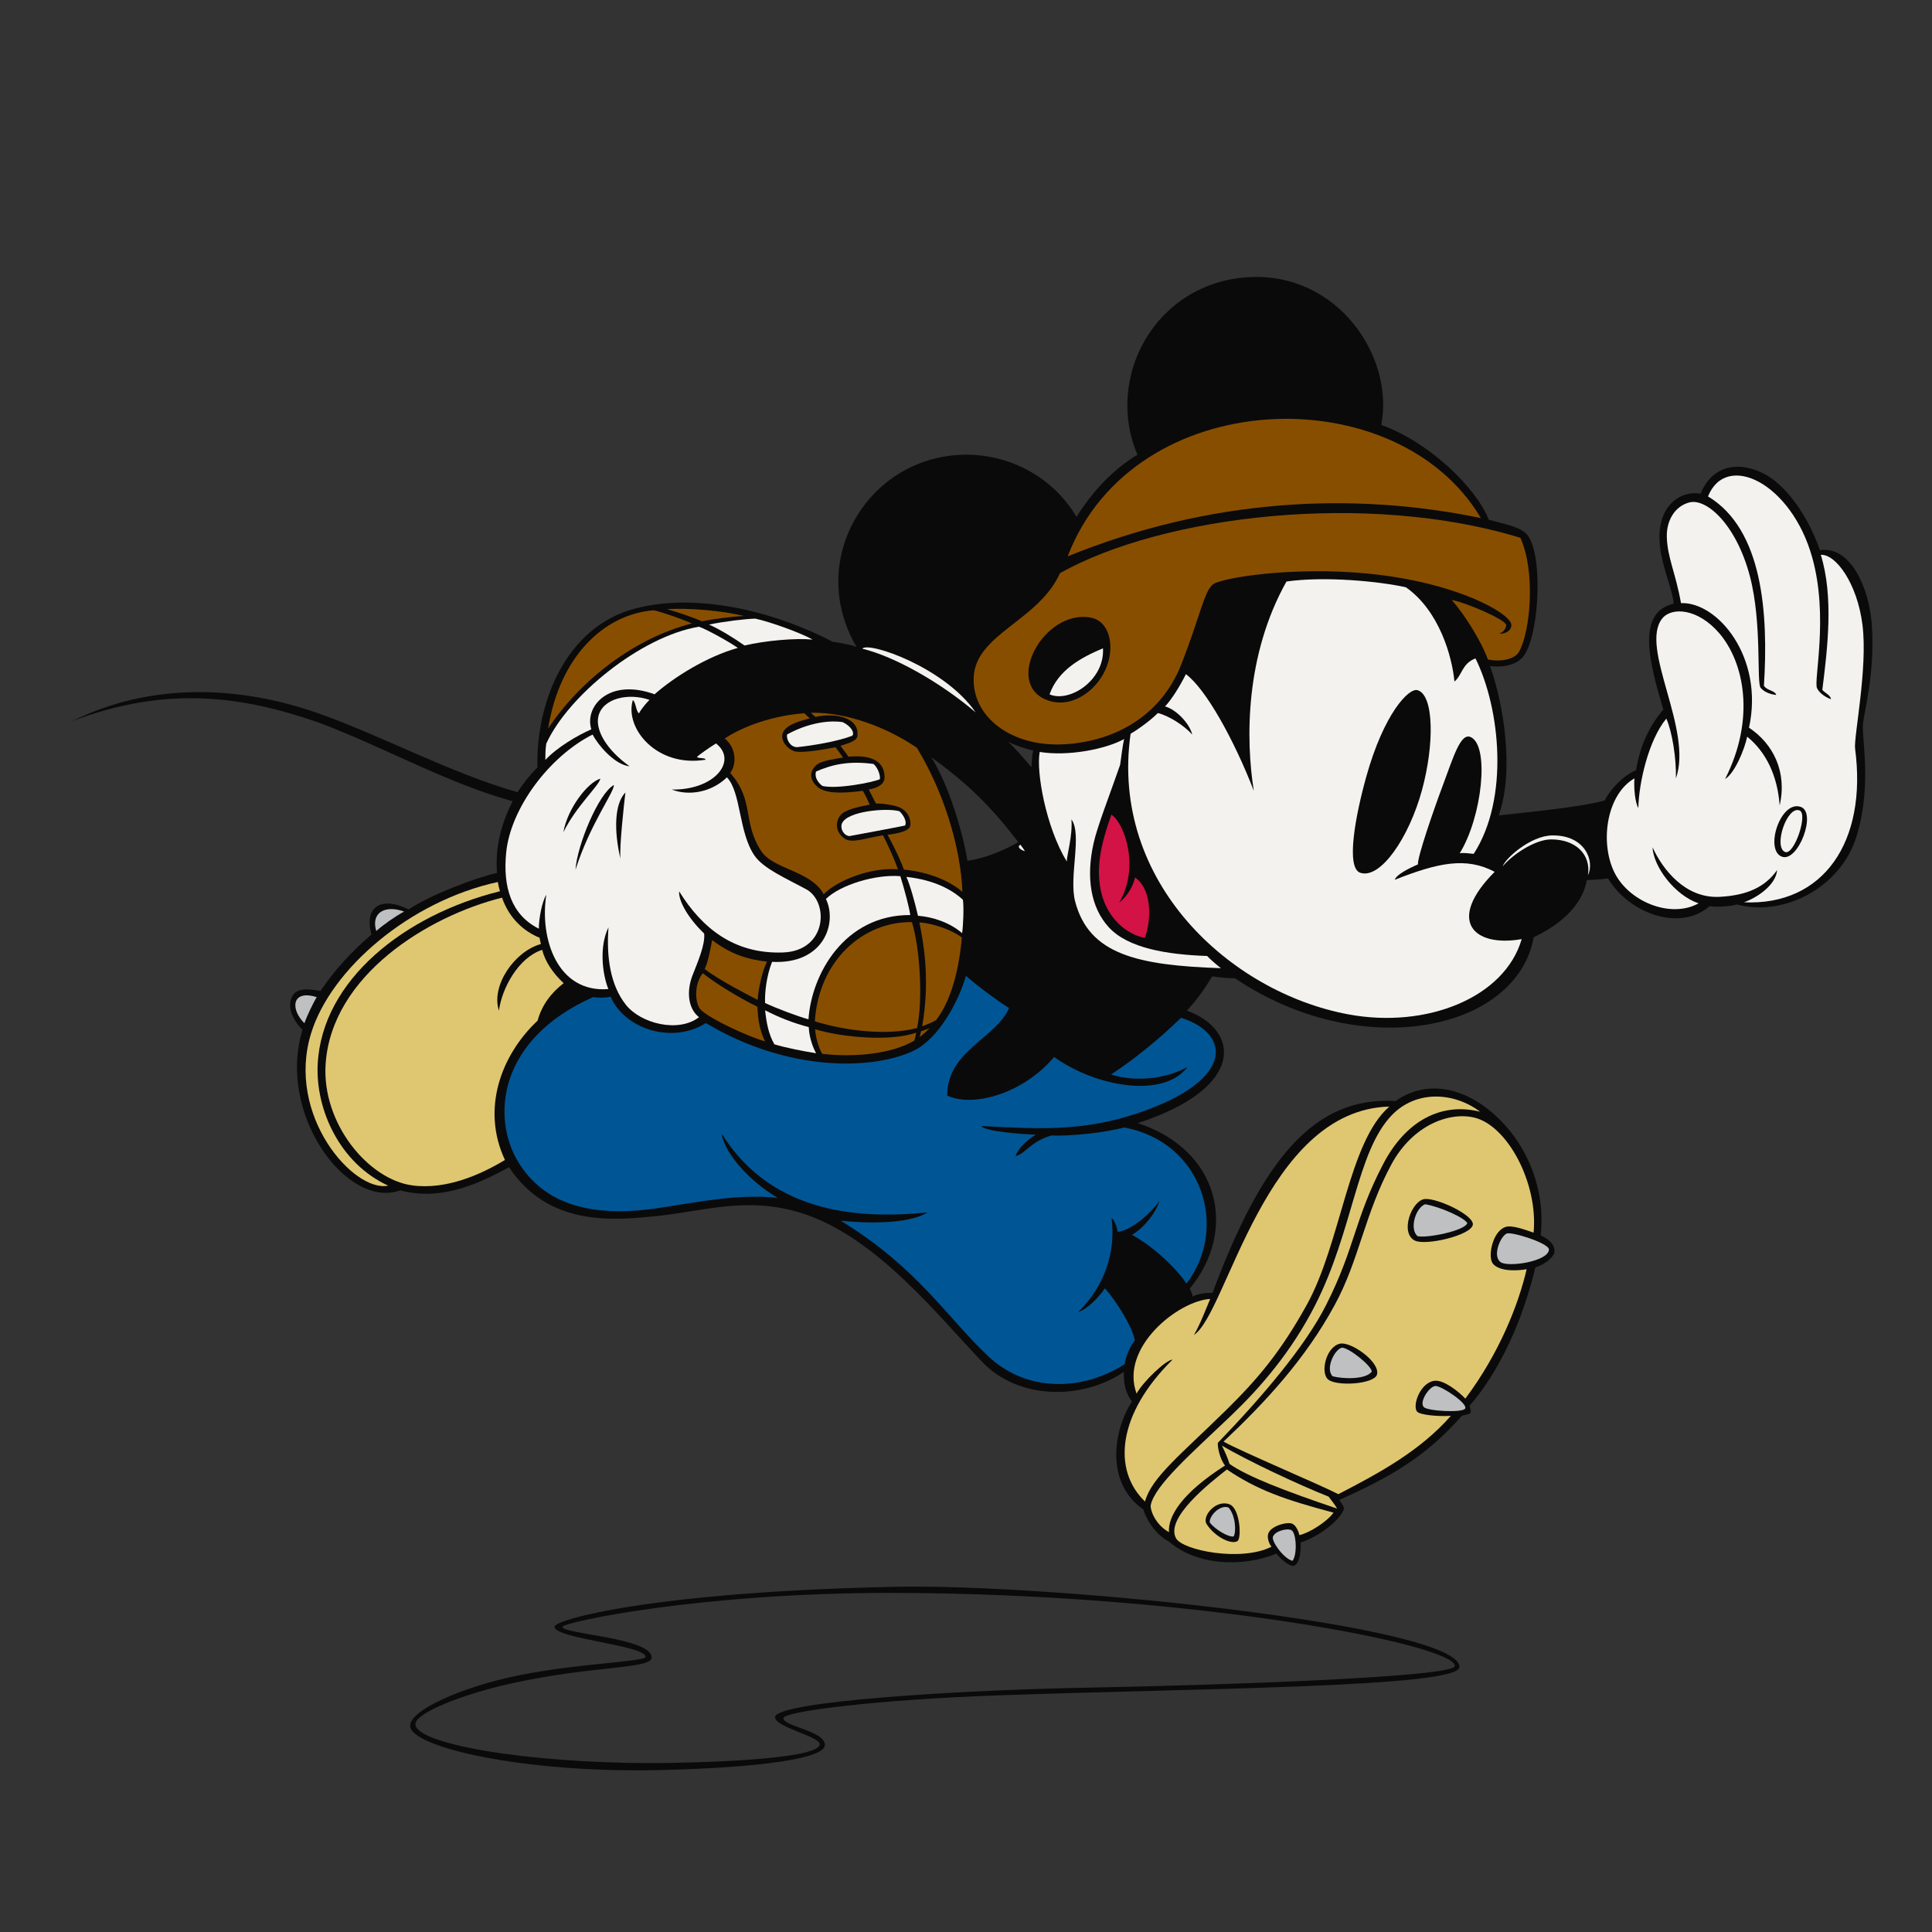 <?xml version="1.0" encoding="utf-8"?>
<!-- Generator: Adobe Illustrator 16.0.4, SVG Export Plug-In . SVG Version: 6.00 Build 0)  -->
<!DOCTYPE svg PUBLIC "-//W3C//DTD SVG 1.1//EN" "http://www.w3.org/Graphics/SVG/1.1/DTD/svg11.dtd">
<svg version="1.1" id="Layer_1" xmlns="http://www.w3.org/2000/svg" xmlns:xlink="http://www.w3.org/1999/xlink" x="0px" y="0px"
	 width="72px" height="72px" viewBox="0 0 72 72" enable-background="new 0 0 72 72" xml:space="preserve">
<rect x="0" y="0" width="72" height="72" fill="#333333" stroke="none"/>
<g>
	<path fill="#0B0A0B" d="M59.133,32.798c-0.083,0.533-0.487,1.422-1.977,2.131c-0.637,3.515-6.452,4.685-11.127,1.531
		c-0.215,0-0.578-0.032-0.854-0.074c-0.236,0.393-0.546,0.852-0.943,1.277c1.962,0.708,2.229,2.876-1.831,4.192
		c3.058,1,3.73,4.006,1.936,6.17c0,0,0.104,0.177,0.111,0.3c0.121-0.09,0.445-0.156,0.738-0.14c1.841-4.936,3.763-7.339,6.823-7.153
		c1.094-0.777,2.539-0.588,3.8,0.613c1.217,1.162,1.785,2.829,1.607,4.395c0.274,0.117,0.554,0.341,0.511,0.636
		c-0.02,0.143-0.301,0.431-0.709,0.556c-0.465,1.942-1.296,3.819-2.456,5.164c0.097,0.284,0.089,0.28-0.279,0.362
		c-1.336,1.52-2.64,2.275-4.569,3.138c0.048,0.103,0.208,0.263,0.163,0.367c-0.22,0.498-1.055,1.052-1.608,1.221
		c0.021,0.422-0.059,0.791-0.244,0.864c-0.148,0.06-0.518-0.263-0.657-0.447c-1.312,0.532-3.016,0.421-4.008-0.455
		c-0.415-0.208-0.78-0.676-0.954-1.195c-1.393-0.963-1.145-2.888-0.423-4.021c-0.198-0.255-0.321-0.624-0.301-1.104
		c-1.542,1.051-3.923,1.051-5.278-0.371c-1.661-1.743-3.866-4.535-6.523-5.476c-2.108-0.744-3.8-0.152-5.509,0.029
		c-1.728,0.182-4.121,0.415-5.603-1.81c-1.389,0.765-2.668,1.229-4.056,0.864c-1.978,0.717-4.606-2.85-3.639-5.983
		c-0.31-0.305-0.623-0.833-0.37-1.272c0.206-0.354,0.788-0.211,1.039-0.177c0.553-0.816,1.181-1.487,1.9-2.102
		c-0.277-0.998,0.317-1.461,1.387-0.936c0.791-0.535,2.47-1.177,3.293-1.36c-0.083-1.013,0.19-1.897,0.581-2.673
		c-2.414-0.661-4.804-2.019-7.206-2.923c-2.876-1.009-5.712-1.391-9.204-0.062c2.904-1.444,6.199-1.342,9.192-0.283
		c2.361,0.838,4.928,2.229,7.4,2.932c0.246-0.377,0.526-0.716,0.742-0.918c-0.061-2.441,1.069-5.246,3.629-5.923
		c2.481-0.658,5.478,0.236,7.37,1.233c0.229,0.032,0.695,0.114,0.89,0.192c-1.4-2.403-0.478-5.063,1.414-6.346
		c2.219-1.505,5.366-0.885,6.787,1.499c0.606-0.96,1.387-1.785,2.271-2.314c-1.236-2.896,0.68-6.423,4.153-6.617
		c3.31-0.186,5.426,2.96,4.933,5.508c1.744,0.618,3.519,2.303,4.008,3.533c0.531,0.149,1.158,0.253,1.417,0.542
		c0.602,0.674,0.484,3.578-0.075,4.475c-0.305,0.494-1.059,0.475-1.296,0.436c0.491,1.376,0.92,3.86,0.324,5.565
		c0.864-0.101,2.961-0.288,3.945-0.554c0.227-0.432,0.681-0.924,1.174-1.131c0.142-0.867,0.442-1.58,1.015-2.262
		c-0.516-1.724-1.022-3.619,0.384-3.942c-0.042-0.705-0.771-1.971-0.444-3.113c0.219-0.761,0.875-1.097,1.449-0.986
		c0.437-1.093,1.468-1.225,2.392-0.73c0.749,0.401,1.564,1.442,2.056,2.834c1.155-0.175,1.841,1.445,1.932,2.77
		c0.126,1.82-0.283,3.214-0.331,3.723c-0.045,0.509,0.342,2.312-0.239,4.177c-0.6,1.924-2.732,3-4.452,2.533
		c-0.24,0.064-0.703,0.111-1.027,0.064c-1.109,0.973-3.015,0.254-3.781-1.036C59.721,32.767,59.337,32.793,59.133,32.798z
		 M38.441,28.597c0-0.185,0.033-0.529,0.064-0.632c-0.166-0.02-0.75-0.207-0.945-0.332C37.838,27.89,38.154,28.258,38.441,28.597z
		 M34.706,28.22c0.637,1.004,1.175,2.781,1.346,3.854c0.608-0.062,1.414-0.405,1.898-0.69C36.956,30.088,36.113,29.236,34.706,28.22
		z"/>
	<path fill="#884E00" d="M39.79,20.733c2.457-6.419,12.278-6.706,15.397-1.426C50.395,18.314,45.079,18.581,39.79,20.733z"/>
	<path fill="#884E00" d="M56.66,20.043c-5.705-1.752-13.325-0.836-17.157,1.317c-0.797,1.775-3.132,2.264-3.215,3.868
		c-0.077,1.478,1.402,2.633,3.409,2.507c1.931-0.119,3.592-1.117,4.319-2.959c0.699-1.767,0.859-2.753,1.19-3
		c0.328-0.246,2.962-0.672,5.757-0.402c3.318,0.324,5.302,1.473,5.358,1.894c0.038,0.259-0.325,0.391-0.44,0.335
		c0.142-0.024,0.282-0.228,0.242-0.331c-0.083-0.204-1.431-0.794-2.021-0.915c0.461,0.524,1.09,1.509,1.347,2.219
		c0.482,0.103,1.006-0.007,1.162-0.287C57.034,23.53,57.234,21.309,56.66,20.043z"/>
	<path fill="#F4F2EF" d="M42.134,27.345c-0.782,5.509,3.699,9.637,8.119,10.458c2.919,0.541,5.823-0.625,6.456-2.805
		c-1.797,0.315-2.823-0.685-1.007-2.508c-1.068-0.565-2.113-0.338-3.723,0.297c0.059-0.188,0.491-0.412,0.865-0.574
		c-0.041-0.225,0.601-2.081,0.913-2.91c0.404-1.077,0.669-2.007,1.052-1.834c0.711,0.322,0.426,2.977-0.41,4.33
		c0.133-0.03,0.414,0.013,0.521,0.022c1.332-2.055,0.993-5.413,0.067-7.284c-0.501,0.187-0.493,0.618-0.784,0.863
		c-0.087-0.917-0.552-2.627-1.808-3.513c-0.962-0.217-2.999-0.422-4.452-0.216c-1.54,2.744-1.524,5.888-1.217,7.8
		c-0.74-1.912-1.787-3.792-2.53-4.347c-0.229,0.453-0.52,0.926-0.778,1.204c0.4,0.1,0.921,0.634,1.013,1.051
		c-0.277-0.33-0.896-0.72-1.282-0.805C42.904,26.821,42.455,27.159,42.134,27.345z"/>
	<path fill="#0B0A0B" d="M52.99,29.457c0.469-1.711,0.452-3.548-0.158-3.735c-0.331-0.102-1.259,0.879-1.911,3.209
		c-0.402,1.436-0.778,3.41-0.227,3.595C51.452,32.776,52.513,31.201,52.99,29.457z"/>
	<path fill="#0B0A0B" d="M40.643,23.015c0.735,0.133,0.93,1.132,0.544,1.964c-0.37,0.804-1.296,1.454-2.18,1.107
		C37.401,25.455,38.916,22.701,40.643,23.015z"/>
	<path fill="#F4F2EF" d="M41.104,24.16c-0.833,0.354-1.666,0.808-1.991,1.717C39.862,26.201,41.18,25.338,41.104,24.16z"/>
	<path fill="#F4F2EF" d="M38.747,28.023c1.055,0.172,2.466-0.103,3.145-0.482c-0.053,0.237-0.099,0.61-0.147,0.959
		c-0.41,1.18-0.849,2.291-0.99,2.924c-0.287,1.282-0.109,2.395,0.567,3.133c0.714,0.779,2.163,1.018,3.665,1.07
		c0.103,0.113,0.339,0.32,0.513,0.454c-3.101-0.104-4.919-0.509-5.433-2.488c-0.24-0.917,0.272-2.494-0.138-3.058
		c0.049,0.609-0.174,1.345-0.174,1.57C38.975,30.82,38.609,28.754,38.747,28.023z"/>
	<path fill="#D31245" d="M41.419,30.359c-0.38,1.058-0.568,1.911-0.408,2.764c0.244,1.273,1.2,1.764,1.653,1.824
		c0.222-0.553,0.314-1.773-0.364-2.246c-0.087,0.382-0.315,0.717-0.592,0.936C42.476,32.347,41.93,30.705,41.419,30.359z"/>
	<path fill="#884E00" d="M24.86,22.704c0.79-0.06,2.126,0.063,2.855,0.251c-0.441,0.023-1.175,0.119-1.561,0.198
		C25.834,23.01,25.197,22.791,24.86,22.704z"/>
	<path fill="#F4F2EF" d="M26.421,23.276c0.575-0.118,1.308-0.207,1.726-0.222c0.576,0.125,1.706,0.536,2.137,0.781
		c-0.635-0.061-1.763,0.037-2.538,0.221C27.372,23.789,26.794,23.434,26.421,23.276z"/>
	<path fill="#F4F2EF" d="M27.496,24.146c-1.15,0.32-2.382,1.091-3.102,1.728c-1.703-0.619-2.623,0.455-2.357,1.306
		c-0.51,0.221-1.26,0.659-1.714,1.14c0-0.184,0.003-0.406,0.035-0.606c0.802-1.771,3.509-3.992,5.69-4.359
		C26.381,23.474,27.22,23.947,27.496,24.146z"/>
	<path fill="#884E00" d="M25.785,23.233c-0.325-0.143-1.069-0.413-1.42-0.489c-1.864,0.143-3.511,1.734-3.938,4.407
		C21.608,25.37,23.618,23.79,25.785,23.233z"/>
	<path fill="#F4F2EF" d="M25.97,28.209c0.06-0.063,0.508-0.38,0.714-0.503c0.818,0.64-0.042,1.745-1.651,1.718
		c0.629,0.242,1.466,0.116,2.057-0.454c0.535,0.554,0.431,2.064,1.037,2.928c0.335,0.476,1.166,0.836,1.912,1.239
		c0.865,0.463,0.793,2.302-0.863,2.359c-1.83,0.063-3.022-0.92-3.866-2.277c-0.031,0.34,0.321,0.986,0.932,1.571
		c0.045,0.415-0.247,1.077-0.439,1.572c-0.213,0.556-0.179,1.21,0.247,1.546c-0.771,0.594-2.176,0.236-2.728-0.466
		c-0.574-0.729-0.727-1.763-0.646-2.88c-0.333,0.666-0.251,1.673-0.005,2.298c-1.884,0.149-2.569-1.855-2.312-3.515
		c-0.155,0.248-0.278,0.865-0.278,1.265c-1.028-0.515-1.343-1.55-1.218-2.83c0.159-1.65,1.6-3.586,3.221-4.405
		c0.178,0.349,0.8,1.122,1.379,1.183c-0.858-0.613-1.286-1.35-1.162-1.866c0.16-0.669,1.118-0.882,1.903-0.609
		c-0.123,0.124-0.291,0.317-0.393,0.503c-0.123-0.109-0.111-0.417-0.227-0.495c-0.318,1.04,0.887,2.525,2.713,2.221
		C26.268,28.22,26.069,28.286,25.97,28.209z"/>
	<path fill="#0B0A0B" d="M23.307,29.534c-0.062,0.525-0.226,2.024-0.185,2.466C22.877,30.962,22.896,29.955,23.307,29.534z"/>
	<path fill="#0B0A0B" d="M22.877,29.256c-0.576,0.319-1.369,2.241-1.43,3.156C21.991,30.706,22.896,29.514,22.877,29.256z"/>
	<path fill="#0B0A0B" d="M22.373,29.019c-0.462,0.132-1.224,1.101-1.377,1.995C21.468,30.047,22.331,29.273,22.373,29.019z"/>
	<path fill="#F4F2EF" d="M68.234,26.056c0,0-0.374-0.121-0.518-0.408c-0.138-0.271,0.444-2.657-0.182-4.88
		c-0.776-2.771-3.204-3.952-3.881-2.268c2.049,1.233,2.251,4.376,2.084,7.057c0.119,0.187,0.406,0.168,0.458,0.341
		c0,0-0.376-0.02-0.582-0.268c-0.157-0.186,0.059-2.413-0.399-4.153c-0.508-1.936-1.621-2.915-2.252-2.754
		c-0.568,0.147-0.857,0.702-0.845,1.278c0.02,0.778,0.327,1.341,0.529,2.476c1.354-0.055,3.106,2.007,2.535,4.642
		c0.905,0.602,1.427,1.651,1.142,2.897c-0.081-1.108-0.503-1.986-1.211-2.563c-0.091,0.455-0.459,1.361-0.822,1.578
		c1.142-2.251,0.709-4.352-0.217-5.431c-0.798-0.93-1.771-0.988-2.124-0.553c-0.873,1.079,1.156,4.14,0.507,5.96
		c0.021-0.74-0.141-1.743-0.357-2.228c-0.667,0.813-1.024,2.399-1.043,3.333c-0.125-0.206-0.174-0.775-0.144-1.105
		c-1.021,0.586-1.298,2.329-0.766,3.468c0.529,1.126,2.114,1.768,3.155,1.19c-0.902-0.308-1.687-1.38-1.715-2.089
		c0.379,0.833,1.222,1.907,2.486,1.847c1.045-0.052,1.714-0.37,2.157-1c-0.049,0.572-0.758,1.035-1.237,1.203
		c2.969,0.135,4.601-2.264,4.142-5.726c-0.057-0.423,0.477-2.981,0.276-4.606c-0.191-1.544-0.994-2.653-1.554-2.617
		c0.485,1.56,0.25,3.496,0.057,5.029C67.968,25.799,68.234,25.912,68.234,26.056z"/>
	<path fill="#884E00" d="M29.977,26.58c-1.187,0.092-2.259,0.478-2.968,0.94c0.425,0.344,0.455,0.95,0.205,1.286
		c0.912,1.032,0.443,1.824,1.156,2.914c0.446,0.682,1.857,0.726,2.325,1.603c0.528-0.526,1.758-1.009,2.766-0.925
		c-0.14-0.43-0.431-1.024-0.555-1.27c-0.71,0.123-1.171,0.308-1.434,0.123c-0.262-0.186-0.401-0.523-0.156-0.864
		c0.149-0.202,0.625-0.311,1.096-0.401c-0.046-0.107-0.174-0.379-0.257-0.513c-0.502,0.062-1.236,0.135-1.596-0.082
		c-0.267-0.159-0.52-0.562-0.12-0.892c0.179-0.148,0.594-0.2,0.976-0.269c-0.062-0.094-0.195-0.277-0.277-0.381
		c-0.648,0.124-1.33,0.222-1.546,0.143c-0.309-0.113-0.532-0.459-0.41-0.705c0.156-0.312,0.693-0.429,0.999-0.517
		C30.13,26.729,30.038,26.642,29.977,26.58z"/>
	<path fill="#884E00" d="M30.224,26.563c1.323-0.026,2.833,0.543,3.946,1.306c0.967,1.583,1.63,3.653,1.697,5.371
		c-0.566-0.503-1.477-0.772-2.182-0.832c-0.163-0.463-0.472-1.052-0.609-1.297c0.553-0.07,0.792-0.178,0.838-0.309
		c0.048-0.131,0.009-0.518-0.369-0.703c-0.211-0.102-0.692-0.161-0.901-0.153c-0.063-0.13-0.202-0.387-0.27-0.524
		c0.277-0.045,0.601-0.169,0.592-0.469c-0.015-0.647-0.584-0.822-1.348-0.754c-0.068-0.108-0.243-0.325-0.297-0.404
		c0.37-0.114,0.605-0.199,0.629-0.353c0.103-0.695-0.807-0.895-1.557-0.725C30.354,26.688,30.262,26.61,30.224,26.563z"/>
	<path fill="#F4F2EF" d="M29.33,27.374c0.631-0.354,1.428-0.559,2.074-0.462c0.312,0.146,0.458,0.403,0.355,0.508
		c-0.531,0.208-1.526,0.375-2.066,0.425C29.463,27.834,29.304,27.588,29.33,27.374z"/>
	<path fill="#F4F2EF" d="M30.411,28.753c-0.077,0.269,0.154,0.477,0.24,0.538c0.552,0.124,1.857-0.129,2.138-0.252
		c0.032-0.201-0.134-0.501-0.24-0.569C31.616,28.345,30.989,28.499,30.411,28.753z"/>
	<path fill="#F4F2EF" d="M31.372,30.703c0.167-0.484,1.712-0.604,2.15-0.469c0.131,0.123,0.286,0.369,0.208,0.531
		c-0.555,0.115-1.842,0.347-2.075,0.394C31.434,31.135,31.311,30.88,31.372,30.703z"/>
	<path fill="#F4F2EF" d="M30.779,33.501c0.54-0.527,1.851-0.925,2.774-0.848c0.153,0.491,0.339,1.196,0.37,1.448
		c-2.459-0.011-3.684,2.216-3.793,3.886c-0.403-0.111-1.153-0.392-1.618-0.608c-0.016-0.354,0.046-0.994,0.261-1.534
		C30.695,35.948,31.217,34.404,30.779,33.501z"/>
	<path fill="#F4F2EF" d="M33.78,32.679c1.026,0.113,1.696,0.474,2.105,0.853c0.041,0.277,0.01,0.976-0.03,1.244
		c-0.463-0.404-1.121-0.61-1.645-0.648C34.087,33.594,33.923,33.008,33.78,32.679z"/>
	<path fill="#884E00" d="M34.264,34.375c0.483,0.031,1.191,0.266,1.582,0.563c-0.133,1.47-0.494,2.466-0.955,3.073
		c-0.144,0.093-0.442,0.207-0.524,0.234C34.695,36.379,34.366,34.92,34.264,34.375z"/>
	<path fill="#884E00" d="M33.985,34.365c0.289,0.945,0.421,2.797,0.194,3.944c-1.058,0.288-2.62,0.124-3.812-0.247
		C30.514,35.776,32.187,34.334,33.985,34.365z"/>
	<path fill="#884E00" d="M34.325,38.433c-0.007,0.053-0.031,0.147-0.056,0.209c0.14-0.082,0.327-0.286,0.374-0.324
		C34.581,38.339,34.394,38.417,34.325,38.433z"/>
	<path fill="#884E00" d="M30.378,38.358c0.994,0.301,2.806,0.467,3.764,0.127c-0.017,0.088-0.032,0.197-0.069,0.295
		c-0.822,0.489-2.208,0.635-3.424,0.494C30.559,39.171,30.394,38.705,30.378,38.358z"/>
	<path fill="#F4F2EF" d="M28.513,37.651c0.047,0.432,0.122,0.881,0.345,1.267c0.409,0.127,1.123,0.267,1.557,0.333
		c-0.123-0.214-0.26-0.597-0.275-0.973C29.58,38.13,29.053,37.929,28.513,37.651z"/>
	<path fill="#884E00" d="M26.54,35.035c-0.05,0.262-0.15,0.818-0.279,1.078c0.555,0.426,1.642,0.979,1.974,1.15
		c0.031-0.477,0.194-1.125,0.348-1.426C27.825,35.755,27.205,35.543,26.54,35.035z"/>
	<path fill="#884E00" d="M26.192,36.267c-0.34,0.416-0.298,1.16-0.061,1.379c0.391,0.361,1.746,0.979,2.382,1.165
		c-0.215-0.435-0.267-0.852-0.287-1.293C27.492,37.163,26.562,36.576,26.192,36.267z"/>
	<path fill="#DFC771" d="M21.006,36.64c-0.399-0.37-0.685-0.796-0.802-1.242c-0.878,0.286-1.499,1.42-1.61,2.265
		c-0.305-0.926,0.576-2.208,1.564-2.482c-0.017-0.09-0.047-0.179-0.047-0.233c-0.565-0.228-1.127-0.703-1.402-1.495
		c-2.762,0.69-6.353,2.901-6.574,6.202c-0.146,2.208,1.59,4.302,3.23,4.521c1.28,0.173,2.572-0.416,3.453-0.947
		c-0.885-1.888-0.159-3.898,1.218-5.194C20.186,37.477,20.524,37.01,21.006,36.64z"/>
	<path fill="#005695" d="M22.759,37.147c0.518,1.214,2.311,1.77,3.546,0.979c3.105,1.86,6.281,1.74,7.752,1.027
		c0.928-0.448,1.669-1.836,1.941-2.785c0.518,0.448,1.229,0.966,1.608,1.2c-0.506,1.144-2.318,1.601-2.306,3.261
		c0.992,0.463,2.869-0.102,3.983-1.439c1.557,1.119,4.089,1.562,4.977,0.369c-0.657,0.381-1.827,0.612-2.853,0.284
		c0.884-0.576,1.876-1.394,2.607-2.114c1.755,0.557,1.971,2.108-0.896,3.287c-2.433,1.001-4.268,0.862-6.544,0.748
		c0.129,0.205,1.497,0.303,2.032,0.322c-0.389,0.227-0.698,0.576-0.76,0.801c0.392-0.101,0.548-0.547,1.346-0.773
		c0.688,0.04,2.021-0.109,2.706-0.296c2.927,0.546,3.901,3.76,2.32,5.815c-0.412-0.602-1.241-1.381-2.033-1.816
		c0.433-0.235,0.916-0.851,1.021-1.262c-0.291,0.434-1.036,1.1-1.554,1.153c-0.021-0.177-0.124-0.446-0.227-0.519
		c0.168,1.283-0.274,2.555-1.235,3.499c0.319-0.083,0.78-0.565,0.986-0.874c0.322,0.339,1.009,1.365,1.118,1.938
		c-0.155,0.166-0.359,0.633-0.376,0.884c-1.599,1.021-3.668,1.054-5.105-0.307c-1.538-1.455-2.639-3.303-5.481-5.036
		c0.802,0.083,2.487,0.162,3.229-0.309c-2.317,0.228-5.742,0.154-7.668-2.938c0.092,0.669,0.946,1.714,2.086,2.394
		c-1.451-0.15-2.811,0.131-4.429,0.378c-2.512,0.383-4.291-0.144-5.243-1.725c-0.997-1.654-0.744-4.563,2.797-6.133
		C22.331,37.189,22.552,37.189,22.759,37.147z"/>
	<path fill="#DFC771" d="M18.553,32.869c-3.291,0.718-6.222,3.246-6.959,5.64c-0.948,3.071,1.604,5.944,2.871,5.676
		c-1.801-0.827-2.714-2.836-2.625-4.536c0.164-3.128,3.243-5.554,6.792-6.435C18.6,33.107,18.568,32.977,18.553,32.869z"/>
	<path fill="#BEC0C2" d="M15.062,33.971c-0.352,0.191-0.771,0.486-1.04,0.725C13.819,34.02,14.333,33.711,15.062,33.971z"/>
	<path fill="#BEC0C2" d="M11.802,37.16c-0.126,0.216-0.346,0.655-0.457,0.973C10.812,37.609,10.868,36.867,11.802,37.16z"/>
	<path fill="#DFC771" d="M51.777,41.239c-4.643,0.122-6.041,7.699-7.28,8.509c0.246-0.433,0.42-0.907,0.603-1.34
		c-1.177,0.065-3.382,1.802-2.743,3.528c0.227-0.43,1.1-1.266,1.34-1.266c-2.071,2.042-2.237,4.131-1.026,5.287
		c0.246-0.9,1.31-1.724,3.048-3.432c1.162-1.145,2.015-2.158,2.976-3.889C49.984,46.313,50.243,42.569,51.777,41.239z"/>
	<path fill="#DFC771" d="M55.161,41.432c-0.975-0.737-2.381-0.813-3.287,0.122c-1.321,1.366-1.438,4.29-2.861,7.084
		c-0.894,1.756-2.052,3.083-3.146,4.129c-1.427,1.363-2.836,2.581-2.983,3.33c-0.026,0.142,0.146,0.705,0.68,1.003
		c-0.043-0.596,0.486-1.461,2.09-2.485c-0.2-0.247-0.285-0.705-0.269-0.844c1.681-1.742,3.266-3.613,4.036-5.139
		c1.083-2.137,1.047-3.182,2.122-5.244C52.392,41.756,53.722,41.069,55.161,41.432z"/>
	<path fill="#DFC771" d="M57.153,45.938c0.175-1.859-0.986-4.012-2.227-4.293c-0.956-0.214-2.284,0.308-3.062,1.729
		c-1.007,1.853-1.209,3.587-2.126,5.264c-1.102,2.03-2.62,3.656-4.14,5.086c0.639,0.36,3.529,1.577,4.278,1.959
		c1.517-0.783,3.042-1.607,4.194-2.919c-0.501,0.031-1.16-0.034-1.261-0.16c-0.183-0.224,0.119-1.085,0.656-1.147
		c0.348-0.041,0.93,0.431,1.143,0.667c1.275-1.706,1.979-3.505,2.286-4.823c-0.823,0.126-1.179-0.073-1.278-0.238
		c-0.167-0.267,0.009-1.192,0.502-1.341C56.35,45.651,56.834,45.827,57.153,45.938z"/>
	<path fill="#BEC0C2" d="M56.146,45.972c0.174-0.086,1.586,0.357,1.578,0.596c-0.016,0.436-1.483,0.664-1.789,0.476
		C55.605,46.833,55.9,46.093,56.146,45.972z"/>
	<path fill="#BEC0C2" d="M53.061,52.438c-0.189-0.188,0.223-0.804,0.449-0.786c0.255,0.024,1.174,0.64,1.096,0.834
		C54.538,52.66,53.21,52.591,53.061,52.438z"/>
	<path fill="#0B0A0B" d="M49.94,50.075c0.408-0.088,1.506,0.688,1.376,1.152c-0.099,0.354-1.485,0.449-1.816,0.186
		C49.192,51.166,49.414,50.186,49.94,50.075z"/>
	<path fill="#0B0A0B" d="M53.111,44.683c0.477-0.03,1.819,0.605,1.778,0.954c-0.046,0.396-1.758,0.798-2.162,0.596
		C52.153,45.945,52.616,44.715,53.111,44.683z"/>
	<path fill="#BEC0C2" d="M53.109,44.879c0.554,0.091,1.476,0.504,1.574,0.705c-0.101,0.286-1.502,0.565-1.852,0.485
		C52.521,45.821,52.739,45.023,53.109,44.879z"/>
	<path fill="#BEC0C2" d="M49.663,51.29c-0.287-0.289,0.087-1.025,0.354-1.067c0.287,0.021,1.105,0.688,1.105,0.894
		C50.892,51.425,50.021,51.387,49.663,51.29z"/>
	<path fill="#DFC771" d="M45.538,53.873c0.089,0.182,0.232,0.499,0.285,0.685c0.677,0.472,2.035,0.995,4.008,1.664
		c-0.081-0.144-0.257-0.366-0.317-0.447C48.437,55.351,46.462,54.426,45.538,53.873z"/>
	<path fill="#DFC771" d="M45.722,54.763c-0.624,0.495-2.304,1.8-1.897,2.56c0.238,0.454,2.434,0.892,3.561,0.318
		c-0.093-0.104-0.176-0.341-0.119-0.494c0.098-0.286,0.722-0.448,0.896-0.361c0.14,0.067,0.227,0.277,0.263,0.424
		c0.372-0.086,1.023-0.493,1.27-0.838C47.868,55.886,46.848,55.525,45.722,54.763z"/>
	<path fill="#0B0A0B" d="M44.964,56.794c-0.178-0.286,0.346-0.924,0.855-0.733c0.399,0.152,0.456,1.272,0.299,1.37
		C45.89,57.578,45.271,57.275,44.964,56.794z"/>
	<path fill="#BEC0C2" d="M45.083,56.736c-0.022-0.24,0.378-0.672,0.699-0.556c0.265,0.288,0.295,0.914,0.192,1.079
		C45.807,57.295,45.308,57.03,45.083,56.736z"/>
	<path fill="#BEC0C2" d="M48.125,57.024c0.19,0.095,0.227,0.924,0.042,1.144c-0.331-0.083-0.79-0.733-0.729-0.898
		C47.519,57.054,47.966,56.943,48.125,57.024z"/>
	<path fill="#0B0A0B" d="M29.196,64.03c-0.012,0.308,1.548,0.47,1.545,1.002c-0.002,0.502-2.388,0.843-6.129,0.933
		c-5.137,0.121-9.307-0.859-9.328-1.645c-0.016-0.587,1.945-1.46,4.068-1.889c2.241-0.452,4.71-0.5,4.705-0.687
		c-0.012-0.433-3.412-0.678-3.392-1.124c0.014-0.263,3.649-1.294,12.703-1.485c5.897-0.123,21.028,1.446,21.022,2.988
		c0,0.77-9.876,0.795-17.238,1.06C32.713,63.341,29.204,63.776,29.196,64.03z M54.215,62.092c0.079-0.794-9.829-2.729-21.052-2.729
		c-7.119,0-12.196,1.095-12.202,1.266c-0.007,0.269,3.323,0.4,3.323,1.143c0,0.435-2.205,0.289-5.268,0.974
		c-1.843,0.411-3.504,1.094-3.534,1.492c-0.056,0.742,4.085,1.464,8.76,1.467c1.396,0.001,6.228-0.101,6.305-0.69
		c0.041-0.301-1.669-0.643-1.662-1.021c0.016-0.603,7.159-1.023,11.836-1.104C45.412,62.802,54.171,62.504,54.215,62.092z"/>
	<path fill="#0B0A0B" d="M67.108,30.07c-0.758-0.262-1.364,1.626-0.695,1.858C67.012,32.134,67.717,30.281,67.108,30.07z"/>
	<path fill="#F4F2EF" d="M67.065,30.204c-0.469-0.189-0.984,1.363-0.541,1.547C66.859,31.889,67.39,30.335,67.065,30.204z"/>
	<path fill="#F4F2EF" d="M32.136,24.175c0.213-0.283,3.069,0.691,4.224,2.374C35.035,25.422,33.339,24.467,32.136,24.175z"/>
	<path fill="#F4F2EF" d="M56,32.285c0.382-0.452,1.217-1.003,1.807-1.003c0.924,0,1.489,0.567,1.372,1.336
		c0.255-0.523-0.099-1.505-1.34-1.484C57.041,31.147,56.106,31.982,56,32.285z"/>
	<path fill="#F4F2EF" d="M38.027,31.48c0,0,0.139,0.179,0.169,0.242C38.007,31.664,37.893,31.552,38.027,31.48z"/>
</g>
</svg>
